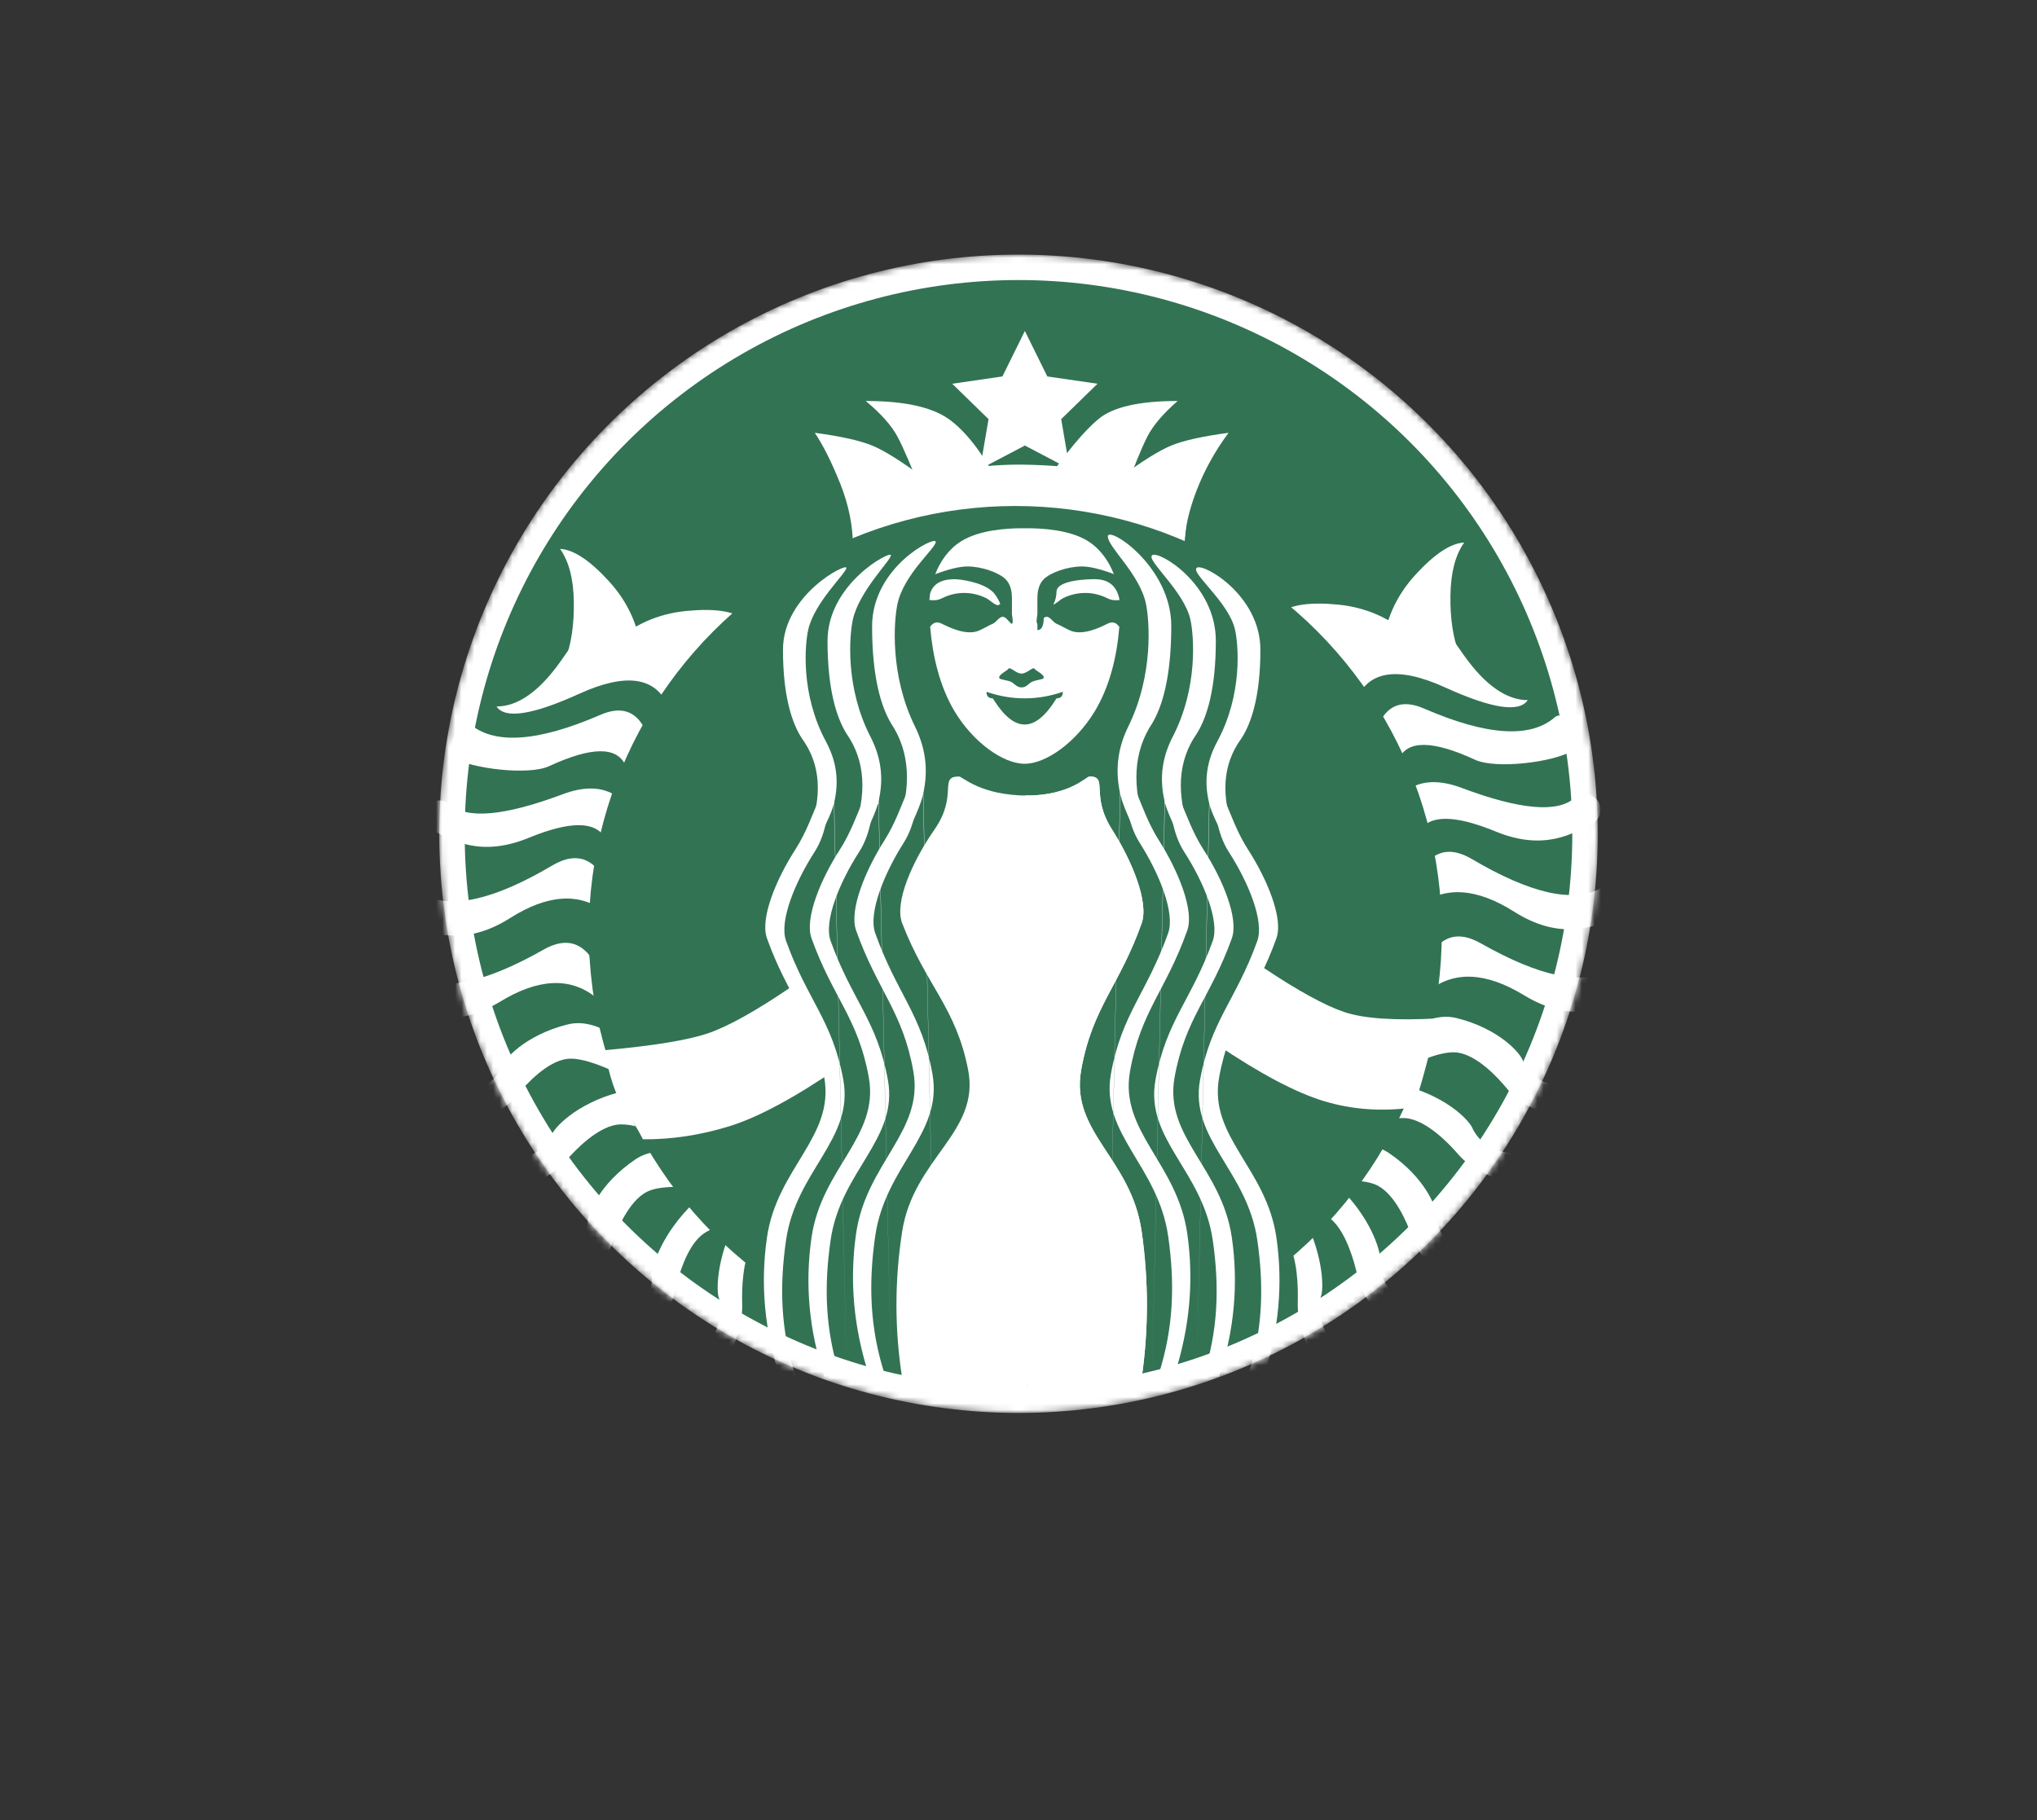 <?xml version="1.0" encoding="UTF-8"?>
<svg width="320px" height="286px" viewBox="0 0 320 286" version="1.1" xmlns="http://www.w3.org/2000/svg" xmlns:xlink="http://www.w3.org/1999/xlink">
    <rect x="0" y="0" width="320" height="286" fill="#333333" stroke="none"/>
    <!-- Generator: Sketch 57.1 (83088) - https://sketch.com -->
    <title>Starbucks Logo</title>
    <desc>Created with Sketch.</desc>
    <defs>
        <circle id="path-1" cx="160" cy="131" r="91"></circle>
    </defs>
    <g id="Starbucks-Logo" stroke="none" stroke-width="1" fill="none" fill-rule="evenodd">
        <mask id="mask-2" fill="white">
            <use xlink:href="#path-1"></use>
        </mask>
        <g id="Mask"></g>
        <circle id="Background" stroke="#FFFFFF" stroke-width="4" fill="#327354" mask="url(#mask-2)" cx="160" cy="131" r="89"></circle>
        <g id="Tail-Left" mask="url(#mask-2)">
            <g transform="translate(62, 86)">
                <g id="Fin" stroke-width="1" fill="none" transform="translate(37.5, 13.5) rotate(21) translate(-37.5, -13.5) translate(22, 5)">
                    <path d="M0,0.25 C2,-0.417 5,0.25 9,2.25 C13,4.25 16,7.25 18,11.25 L7,16.25 C7,13.583 6.333,10.583 5,7.25 C3.667,3.917 2,1.583 0,0.25 Z" id="Triangle" fill="#FFFFFF"></path>
                    <path d="M13,0.25 C15,-0.417 18,0.25 22,2.25 C26,4.25 29,7.25 31,11.25 L20,16.25 C20,13.583 19.333,10.583 18,7.25 C16.667,3.917 15,1.583 13,0.25 Z" id="Triangle" fill="#FFFFFF" transform="translate(22, 8.125) scale(-1, 1) translate(-22, -8.125) "></path>
                </g>
                <path d="M28.11,29.816 C29.744,33.052 28.921,42.027 27.307,45.011 C26.846,45.864 25.141,45.574 22.194,44.141 L22.194,44.141 C21.697,43.9 21.49,43.301 21.732,42.805 C21.766,42.735 21.807,42.669 21.856,42.609 C25.098,38.639 24.406,31.791 19.782,22.066 C18.276,18.898 18.945,16.543 21.79,15 L27.631,17.824 C24.633,19.249 24.793,23.247 28.11,29.816 Z" id="Rectangle" fill="#FFFFFF" transform="translate(24, 30.244) rotate(92) translate(-24, -30.244) "></path>
                <path d="M23.091,41.083 C26.509,48.638 23.8,53.293 22.39,56.277 C22.39,56.277 22.39,56.277 22.39,56.277 C21.809,57.507 20.342,58.032 19.113,57.451 C17.884,56.871 17.358,55.404 17.939,54.174 C18.025,53.991 18.134,53.819 18.263,53.663 C20.538,50.895 19.804,45.006 16.062,35.995 C14.746,32.828 14.653,30.163 15.783,28 L22.672,29.09 C20.073,30.725 20.213,34.722 23.091,41.083 Z" id="Rectangle" fill="#FFFFFF" transform="translate(19.873, 42.378) rotate(92) translate(-19.873, -42.378) "></path>
                <path d="M20.451,54.815 C23.87,62.371 21.16,67.026 19.75,70.01 C19.346,70.865 17.851,70.572 15.266,69.131 L15.266,69.131 C14.784,68.862 14.611,68.253 14.88,67.77 C14.899,67.735 14.921,67.701 14.945,67.669 C17.826,63.708 17.237,56.84 13.176,47.064 C11.861,43.897 12.445,41.542 14.931,39.999 L21.523,39.893 C17.93,43.481 17.573,48.455 20.451,54.815 Z" id="Rectangle" fill="#FFFFFF" transform="translate(17.3, 55.19) rotate(82) translate(-17.3, -55.19) "></path>
                <path d="M18.958,67.922 C22.376,75.477 19.667,80.132 18.257,83.116 C17.853,83.971 16.358,83.678 13.773,82.237 L13.773,82.237 C13.291,81.968 13.118,81.359 13.387,80.877 C13.406,80.842 13.428,80.808 13.451,80.776 C16.333,76.815 15.743,69.946 11.683,60.171 C10.367,57.004 10.952,54.649 13.438,53.105 L20.03,53 C16.437,56.587 16.08,61.561 18.958,67.922 Z" id="Rectangle" fill="#FFFFFF" transform="translate(15.807, 68.297) rotate(83) translate(-15.807, -68.297) "></path>
                <path d="M22.458,87.276 C23.773,90.556 23.066,94.702 21.783,97.686 C21.411,98.551 20.023,98.241 17.62,96.757 L17.62,96.757 C17.152,96.468 17.005,95.855 17.292,95.385 C19.081,92.457 19.155,89.791 17.515,87.388 C16.489,86.45 14.761,81.501 16.545,74.86 C17.087,72.837 18.551,71.114 20.934,69.688 L27.773,71.164 C24.003,73.802 21.808,75.975 21.188,77.683 C20.158,80.523 21.456,84.777 22.458,87.276 Z" id="Rectangle" fill="#FFFFFF" transform="translate(21.773, 83.926) rotate(61) translate(-21.773, -83.926) "></path>
                <path d="M30.128,97.588 C31.333,100.868 30.686,105.014 29.509,107.998 C29.168,108.865 27.891,108.552 25.68,107.06 L25.68,107.06 C25.248,106.768 25.112,106.193 25.369,105.739 C27.032,102.795 27.108,100.115 25.597,97.7 C24.657,96.762 23.073,91.813 24.707,85.171 C25.205,83.149 26.546,81.426 28.731,80 L35,81.476 C31.544,84.113 29.532,86.287 28.964,87.995 C28.02,90.835 29.209,95.089 30.128,97.588 Z" id="Rectangle" fill="#FFFFFF" transform="translate(29.5, 94.238) rotate(61) translate(-29.5, -94.238) "></path>
                <path d="M45.8,117.179 C46.896,120.459 46.308,124.605 45.238,127.589 C44.927,128.458 43.761,128.142 41.741,126.639 L41.741,126.639 C41.348,126.347 41.224,125.812 41.45,125.377 C42.985,122.414 43.062,119.719 41.682,117.291 C40.826,116.353 39.387,111.404 40.873,104.763 C41.325,102.741 42.545,101.017 44.531,99.591 L50.23,101.067 C47.088,103.705 45.259,105.878 44.743,107.586 C43.884,110.426 44.965,114.68 45.8,117.179 Z" id="Rectangle" fill="#FFFFFF" transform="translate(45.23, 113.829) rotate(31) translate(-45.23, -113.829) "></path>
                <path d="M36.513,109.773 C37.828,113.053 37.121,117.199 35.838,120.183 C35.466,121.048 34.078,120.738 31.675,119.254 L31.675,119.254 C31.207,118.965 31.06,118.351 31.347,117.882 C33.136,114.954 33.21,112.288 31.57,109.885 C30.544,108.946 28.816,103.998 30.6,97.356 C31.143,95.334 32.606,93.61 34.989,92.185 L41.828,93.661 C38.058,96.298 35.863,98.471 35.243,100.18 C34.213,103.019 35.511,107.274 36.513,109.773 Z" id="Rectangle" fill="#FFFFFF" transform="translate(35.828, 106.423) rotate(41) translate(-35.828, -106.423) "></path>
                <path d="M55.478,118.944 C56.464,122.223 55.934,126.37 54.971,129.354 C54.69,130.226 53.635,129.904 51.805,128.388 L51.805,128.388 C51.454,128.097 51.344,127.605 51.538,127.192 C52.943,124.209 53.02,121.497 51.771,119.055 C51.001,118.117 49.705,113.168 51.043,106.527 C51.45,104.505 52.547,102.781 54.335,101.355 L59.464,102.831 C56.637,105.469 54.99,107.642 54.526,109.351 C53.753,112.19 54.726,116.445 55.478,118.944 Z" id="Rectangle" fill="#FFFFFF" transform="translate(54.964, 115.593) rotate(15) translate(-54.964, -115.593) "></path>
                <path d="M31,9 L43,15 L43,25 C41,20.333 36.333,19.667 29,23 C21.667,26.333 17.333,27 16,25 C19.333,25 22.667,22.667 26,18 C29.333,13.333 31,10.333 31,9 Z" id="Rectangle" fill="#FFFFFF"></path>
            </g>
        </g>
        <g id="Tail-Left" mask="url(#mask-2)">
            <g transform="translate(225.5, 151) scale(-1, 1) translate(-225.5, -151) translate(195, 85)">
                <g id="Fin" stroke-width="1" fill="none" transform="translate(37.5, 13.5) rotate(21) translate(-37.5, -13.5) translate(22, 5)">
                    <path d="M0,0.25 C2,-0.417 5,0.25 9,2.25 C13,4.25 16,7.25 18,11.25 L7,16.25 C7,13.583 6.333,10.583 5,7.25 C3.667,3.917 2,1.583 0,0.25 Z" id="Triangle" fill="#FFFFFF"></path>
                    <path d="M13,0.25 C15,-0.417 18,0.25 22,2.25 C26,4.25 29,7.25 31,11.25 L20,16.25 C20,13.583 19.333,10.583 18,7.25 C16.667,3.917 15,1.583 13,0.25 Z" id="Triangle" fill="#FFFFFF" transform="translate(22, 8.125) scale(-1, 1) translate(-22, -8.125) "></path>
                </g>
                <path d="M28.11,29.816 C29.744,33.052 28.921,42.027 27.307,45.011 C26.846,45.864 25.141,45.574 22.194,44.141 L22.194,44.141 C21.697,43.9 21.49,43.301 21.732,42.805 C21.766,42.735 21.807,42.669 21.856,42.609 C25.098,38.639 24.406,31.791 19.782,22.066 C18.276,18.898 18.945,16.543 21.79,15 L27.631,17.824 C24.633,19.249 24.793,23.247 28.11,29.816 Z" id="Rectangle" fill="#FFFFFF" transform="translate(24, 30.244) rotate(92) translate(-24, -30.244) "></path>
                <path d="M23.091,41.083 C26.509,48.638 23.8,53.293 22.39,56.277 C22.39,56.277 22.39,56.277 22.39,56.277 C21.809,57.507 20.342,58.032 19.113,57.451 C17.884,56.871 17.358,55.404 17.939,54.174 C18.025,53.991 18.134,53.819 18.263,53.663 C20.538,50.895 19.804,45.006 16.062,35.995 C14.746,32.828 14.653,30.163 15.783,28 L22.672,29.09 C20.073,30.725 20.213,34.722 23.091,41.083 Z" id="Rectangle" fill="#FFFFFF" transform="translate(19.873, 42.378) rotate(92) translate(-19.873, -42.378) "></path>
                <path d="M20.451,54.815 C23.87,62.371 21.16,67.026 19.75,70.01 C19.346,70.865 17.851,70.572 15.266,69.131 L15.266,69.131 C14.784,68.862 14.611,68.253 14.88,67.77 C14.899,67.735 14.921,67.701 14.945,67.669 C17.826,63.708 17.237,56.84 13.176,47.064 C11.861,43.897 12.445,41.542 14.931,39.999 L21.523,39.893 C17.93,43.481 17.573,48.455 20.451,54.815 Z" id="Rectangle" fill="#FFFFFF" transform="translate(17.3, 55.19) rotate(82) translate(-17.3, -55.19) "></path>
                <path d="M18.958,67.922 C22.376,75.477 19.667,80.132 18.257,83.116 C17.853,83.971 16.358,83.678 13.773,82.237 L13.773,82.237 C13.291,81.968 13.118,81.359 13.387,80.877 C13.406,80.842 13.428,80.808 13.451,80.776 C16.333,76.815 15.743,69.946 11.683,60.171 C10.367,57.004 10.952,54.649 13.438,53.105 L20.03,53 C16.437,56.587 16.08,61.561 18.958,67.922 Z" id="Rectangle" fill="#FFFFFF" transform="translate(15.807, 68.297) rotate(83) translate(-15.807, -68.297) "></path>
                <path d="M22.458,87.276 C23.773,90.556 23.066,94.702 21.783,97.686 C21.411,98.551 20.023,98.241 17.62,96.757 L17.62,96.757 C17.152,96.468 17.005,95.855 17.292,95.385 C19.081,92.457 19.155,89.791 17.515,87.388 C16.489,86.45 14.761,81.501 16.545,74.86 C17.087,72.837 18.551,71.114 20.934,69.688 L27.773,71.164 C24.003,73.802 21.808,75.975 21.188,77.683 C20.158,80.523 21.456,84.777 22.458,87.276 Z" id="Rectangle" fill="#FFFFFF" transform="translate(21.773, 83.926) rotate(61) translate(-21.773, -83.926) "></path>
                <path d="M30.128,97.588 C31.333,100.868 30.686,105.014 29.509,107.998 C29.168,108.865 27.891,108.552 25.68,107.06 L25.68,107.06 C25.248,106.768 25.112,106.193 25.369,105.739 C27.032,102.795 27.108,100.115 25.597,97.7 C24.657,96.762 23.073,91.813 24.707,85.171 C25.205,83.149 26.546,81.426 28.731,80 L35,81.476 C31.544,84.113 29.532,86.287 28.964,87.995 C28.02,90.835 29.209,95.089 30.128,97.588 Z" id="Rectangle" fill="#FFFFFF" transform="translate(29.5, 94.238) rotate(61) translate(-29.5, -94.238) "></path>
                <path d="M44.571,115.588 C45.667,118.868 45.078,123.014 44.008,125.998 C43.697,126.867 42.531,126.551 40.511,125.048 L40.512,125.048 C40.118,124.756 39.995,124.221 40.22,123.786 C41.755,120.823 41.833,118.128 40.452,115.7 C39.597,114.762 38.157,109.813 39.643,103.171 C40.096,101.149 41.315,99.426 43.301,98 L49,99.476 C45.859,102.113 44.03,104.287 43.513,105.995 C42.654,108.835 43.736,113.089 44.571,115.588 Z" id="Rectangle" fill="#FFFFFF" transform="translate(44, 112.238) rotate(31) translate(-44, -112.238) "></path>
                <path d="M36.513,109.773 C37.828,113.053 37.121,117.199 35.838,120.183 C35.466,121.048 34.078,120.738 31.675,119.254 L31.675,119.254 C31.207,118.965 31.06,118.351 31.347,117.882 C33.136,114.954 33.21,112.288 31.57,109.885 C30.544,108.946 28.816,103.998 30.6,97.356 C31.143,95.334 32.606,93.61 34.989,92.185 L41.828,93.661 C38.058,96.298 35.863,98.471 35.243,100.18 C34.213,103.019 35.511,107.274 36.513,109.773 Z" id="Rectangle" fill="#FFFFFF" transform="translate(35.828, 106.423) rotate(41) translate(-35.828, -106.423) "></path>
                <path d="M53.014,119.588 C54,122.868 53.47,127.014 52.508,129.998 C52.226,130.87 51.171,130.548 49.341,129.033 L49.341,129.032 C48.99,128.741 48.88,128.249 49.075,127.836 C50.479,124.854 50.556,122.141 49.307,119.7 C48.537,118.762 47.241,113.813 48.579,107.171 C48.986,105.149 50.083,103.426 51.871,102 L57,103.476 C54.173,106.113 52.527,108.287 52.062,109.995 C51.289,112.835 52.262,117.089 53.014,119.588 Z" id="Rectangle" fill="#FFFFFF" transform="translate(52.5, 116.238) rotate(15) translate(-52.5, -116.238) "></path>
                <path d="M31,9 L43,15 L43,25 C41,20.333 36.333,19.667 29,23 C21.667,26.333 17.333,27 16,25 C19.333,25 22.667,22.667 26,18 C29.333,13.333 31,10.333 31,9 Z" id="Rectangle" fill="#FFFFFF"></path>
            </g>
        </g>
        <g id="Crown" mask="url(#mask-2)" fill="#FFFFFF">
            <g transform="translate(128, 52)">
                <polygon id="Star" points="33 18 25.947 21.708 27.294 13.854 21.587 8.292 29.473 7.146 33 0 36.527 7.146 44.413 8.292 38.706 13.854 40.053 21.708"></polygon>
                <path d="M6,25 C16.889,22.333 25.556,21 32,21 C38.444,21 47.444,22 59,24 L58,34 C47.111,30.667 38.444,29 32,29 C25.556,29 16.889,30.667 6,34 L6,25 Z" id="Rectangle"></path>
                <path d="M0,16 C4.095,16.549 7.095,17.216 9,18 C10.905,18.784 13.571,20.451 17,23 L6,34 C6,30.667 5.333,27.333 4,24 C2.667,20.667 1.333,18 0,16 Z" id="Triangle"></path>
                <path d="M48,16 C52.095,16.549 55.095,17.216 57,18 C58.905,18.784 61.571,20.451 65,23 L55,34 C54.904,31.182 54.238,28.182 53,25 C51.762,21.818 50.096,18.818 48,16 Z" id="Triangle" transform="translate(56.5, 25) scale(-1, 1) translate(-56.5, -25) "></path>
                <path d="M36,11 C42,11 46.136,11.938 48.409,13.812 C50.682,15.688 53.545,19.125 57,24.125 L44.591,26 C42.946,21.519 41.673,18.394 40.773,16.625 C39.872,14.856 38.281,12.981 36,11 Z" id="Triangle" transform="translate(46.5, 18.5) scale(-1, 1) translate(-46.5, -18.5) "></path>
                <path d="M8,11 C14,11 18.333,11.938 21,13.812 C23.667,15.688 26.333,19.125 29,24.125 L17,26 C15.277,21.519 13.944,18.394 13,16.625 C12.056,14.856 10.39,12.981 8,11 Z" id="Triangle"></path>
            </g>
        </g>
        <circle id="Inner-Mask" stroke="#327354" fill="#327354" mask="url(#mask-2)" cx="159.5" cy="146.5" r="66.5"></circle>
        <g id="Hair-Left" mask="url(#mask-2)">
            <g transform="translate(120, 85)">
                <g id="Strand1" transform="translate(14, 0)">
                    <path d="M11,39.725 C9.667,40.653 10.143,43.995 7.949,47.441 C4.937,52.176 2.364,58.421 3.485,61.59 C6.825,71.037 10.815,74.308 12.485,83.754 C14.155,93.201 5.068,98.158 3.485,109.243 C2.43,116.633 2.612,123.614 5,131 L13,131 M13,131 L2.485,130.993 C0.096,123.607 -0.57,116.219 0.485,108.829 C2.068,97.744 11.155,92.786 9.485,83.34 C7.815,73.894 3.825,70.622 0.485,61.176 C-0.636,58.007 1.937,51.761 4.949,47.027 C8.289,41.779 9.08,35.095 11,37.508" id="Shape" fill="#FFFFFF"></path>
                    <path d="M6.984,9.906 C6.43,12.514 5.747,21.041 9.737,29.149 C11.185,32.091 12.003,35.587 10.969,39.965 C10.635,41.379 9.639,43.724 7.981,47 L6.984,45.081 C9.266,38.552 8.934,33.08 5.988,28.666 C4.434,26.079 3,21.441 3,13.423 C3,4.044 13,-0.89 13,0.133 C13,1.156 7.981,5.216 6.984,9.906 Z" id="Rectangle" fill="#FFFFFF"></path>
                </g>
                <g id="Strand2" transform="translate(7, 2)">
                    <path d="M11,39.263 C9.667,40.178 10.143,43.475 7.949,46.875 C4.937,51.546 2.364,57.706 3.485,60.833 C6.825,70.151 10.815,73.379 12.485,82.697 C14.155,92.016 5.068,96.906 3.485,107.841 C2.43,115.131 2.612,122.018 5,129.304 L13,129.304 M13,129.304 L2.485,129.297 C0.096,122.011 -0.57,114.723 0.485,107.432 C2.068,96.497 11.155,91.607 9.485,82.288 C7.815,72.97 3.825,69.742 0.485,60.424 C-0.636,57.298 1.937,51.137 4.949,46.466 C8.289,41.289 9.08,34.695 11,37.076 L13,129.304 Z" id="Strand1" fill="#FFFFFF"></path>
                    <path d="M6.984,10.327 C6.43,12.823 5.747,20.982 9.737,28.74 C11.185,31.556 12.003,34.901 10.969,39.09 C10.635,40.444 9.639,42.688 7.981,45.822 L6.984,43.986 C9.266,37.738 8.934,32.502 5.988,28.278 C4.434,25.803 3,21.365 3,13.693 C3,4.717 12.922,-0.541 12.961,0.229 C13,1 7.981,5.839 6.984,10.327 Z" id="Rectangle" fill="#FFFFFF"></path>
                </g>
                <g id="Strand3" transform="translate(0, 4)">
                    <path d="M11,37.263 C9.667,38.178 10.143,41.475 7.949,44.875 C4.937,49.546 2.364,55.706 3.485,58.833 C6.825,68.151 10.815,71.379 12.485,80.697 C14.155,90.016 5.068,94.906 3.485,105.841 C2.43,113.131 2.612,120.018 5,127.304 L13,127.304 M13,127.304 L2.485,127.297 C0.096,120.011 -0.57,112.723 0.485,105.432 C2.068,94.497 11.155,89.607 9.485,80.288 C7.815,70.97 3.825,67.742 0.485,58.424 C-0.636,55.298 1.937,49.137 4.949,44.466 C8.289,39.289 9.08,32.695 11,35.076 L13,127.304 Z" id="Strand1" fill="#FFFFFF"></path>
                    <path d="M6.984,9.87 C6.43,12.257 5.747,20.062 9.737,27.483 C11.185,30.176 12.003,33.376 10.969,37.383 C10.635,38.678 9.639,40.824 7.981,43.822 L6.984,42.065 C9.266,36.089 8.934,31.081 5.988,27.041 C4.434,24.673 3,20.428 3,13.09 C3,4.504 12.922,-0.577 12.961,0.212 C13,1 7.981,5.578 6.984,9.87 Z" id="Rectangle" fill="#FFFFFF"></path>
                </g>
            </g>
        </g>
        <g id="Hair-Right" mask="url(#mask-2)">
            <g transform="translate(187.5, 150.5) scale(-1, 1) translate(-187.5, -150.5) translate(174, 84)">
                <g id="Strand1" transform="translate(14, 0)">
                    <path d="M11,40.725 C9.667,41.653 10.143,44.995 7.949,48.441 C4.937,53.176 2.364,59.421 3.485,62.59 C6.825,72.037 10.815,75.308 12.485,84.754 C14.155,94.201 5.068,99.158 3.485,110.243 C2.43,117.633 2.612,124.614 5,132 L13,132 M13,132 L2.485,131.993 C0.096,124.607 -0.57,117.219 0.485,109.829 C2.068,98.744 11.155,93.786 9.485,84.34 C7.815,74.894 3.825,71.622 0.485,62.176 C-0.636,59.007 1.937,52.761 4.949,48.027 C8.289,42.779 9.08,36.095 11,38.508 L13,132 Z" fill="#FFFFFF"></path>
                    <path d="M6.984,10.837 C6.43,13.45 5.747,21.993 9.737,30.116 C11.185,33.063 12.003,36.566 10.969,40.952 C10.635,42.369 9.639,44.718 7.981,48 L6.984,46.077 C9.266,39.536 8.934,34.054 5.988,29.632 C4.434,27.04 3,22.394 3,14.361 C3,4.964 12.922,-1.402 12.961,0.265 C13,1.933 7.981,6.139 6.984,10.837 Z" id="Rectangle" fill="#FFFFFF"></path>
                </g>
                <g id="Strand2" transform="translate(7, 3)">
                    <path d="M11,39.263 C9.667,40.178 10.143,43.475 7.949,46.875 C4.937,51.546 2.364,57.706 3.485,60.833 C6.825,70.151 10.815,73.379 12.485,82.697 C14.155,92.016 5.068,96.906 3.485,107.841 C2.43,115.131 2.612,122.018 5,129.304 L13,129.304 M13,129.304 L2.485,129.297 C0.096,122.011 -0.57,114.723 0.485,107.432 C2.068,96.497 11.155,91.607 9.485,82.288 C7.815,72.97 3.825,69.742 0.485,60.424 C-0.636,57.298 1.937,51.137 4.949,46.466 C8.289,41.289 9.08,34.695 11,37.076 L13,129.304 Z" id="Strand1" fill="#FFFFFF"></path>
                    <path d="M7,10.327 C6.444,12.823 5.758,20.982 9.763,28.74 C11.217,31.556 12.038,34.901 11,39.09 C10.665,40.444 9.665,42.688 8,45.822 L7,43.986 C9.291,37.738 8.957,32.502 6,28.278 C4.44,25.803 3,21.365 3,13.693 C3,4.717 12,-0.541 13,0.229 C14,1 8,5.839 7,10.327 Z" id="Rectangle" fill="#FFFFFF"></path>
                </g>
                <g id="Strand3" transform="translate(0, 5)">
                    <path d="M11,37.263 C9.667,38.178 10.143,41.475 7.949,44.875 C4.937,49.546 2.364,55.706 3.485,58.833 C6.825,68.151 10.815,71.379 12.485,80.697 C14.155,90.016 5.068,94.906 3.485,105.841 C2.43,113.131 2.612,120.018 5,127.304 L13,127.304 M13,127.304 L2.485,127.297 C0.096,120.011 -0.57,112.723 0.485,105.432 C2.068,94.497 11.155,89.607 9.485,80.288 C7.815,70.97 3.825,67.742 0.485,58.424 C-0.636,55.298 1.937,49.137 4.949,44.466 C8.289,39.289 9.08,32.695 11,35.076 L13,127.304 Z" id="Strand1" fill="#FFFFFF"></path>
                    <path d="M7,9.87 C6.444,12.257 5.758,20.062 9.763,27.483 C11.217,30.176 12.038,33.376 11,37.383 C10.665,38.678 9.665,40.824 8,43.822 L7,42.065 C9.291,36.089 8.957,31.081 6,27.041 C4.44,24.673 3,20.428 3,13.09 C3,4.504 12,-0.577 13,0.212 C14,1 8,5.578 7,9.87 Z" id="Rectangle" fill="#FFFFFF"></path>
                </g>
            </g>
        </g>
        <g id="Body" mask="url(#mask-2)">
            <g transform="translate(95, 122)">
                <g id="Body" stroke-width="1" fill="none" transform="translate(65, 0)">
                    <path d="M9,0 C9.531,0 12.044,3 19,3 C20.635,3 20.559,34.667 18.774,98 L0.824,94.541 C-0.275,86.857 -0.275,79.171 0.824,71.482 C2.473,59.95 12.066,55.945 10.327,46.118 C8.588,36.29 4.302,32.886 0.824,23.059 C-0.343,19.762 2.336,13.264 5.474,8.339 C8.952,2.879 6,0 9,0 Z" id="Rectangle" fill="#FFFFFF" transform="translate(10.086, 49) scale(-1, 1) translate(-10.086, -49) "></path>
                    <path d="M9,0 C9.531,0 12.044,3 19,3 C20.635,3 20.559,34.667 18.774,98 L0.824,94.541 C-0.275,86.857 -0.275,79.171 0.824,71.482 C2.473,59.95 12.066,55.945 10.327,46.118 C8.588,36.29 4.302,32.886 0.824,23.059 C-0.343,19.762 2.336,13.264 5.474,8.339 C8.952,2.879 6,0 9,0 Z" id="Rectangle" fill="#FFFFFF" transform="translate(10.086, 49) scale(-1, 1) translate(-10.086, -49) "></path>
                </g>
                <g id="Body" stroke-width="1" fill="none" transform="translate(56.5, 49) scale(-1, 1) translate(-56.5, -49) translate(45, 0)">
                    <path d="M9.988,0 C10.567,0 13.307,3 20.894,3 C22.677,3 22.594,34.667 20.647,98 L1.071,94.541 C-0.128,86.857 -0.128,79.171 1.071,71.482 C2.869,59.95 13.332,55.945 11.435,46.118 C9.538,36.29 4.864,32.886 1.071,23.059 C-0.202,19.762 2.72,13.264 6.142,8.339 C9.935,2.879 6.716,0 9.988,0 Z" id="Rectangle" fill="#FFFFFF" transform="translate(11.172, 49) scale(-1, 1) translate(-11.172, -49) "></path>
                </g>
                <path d="M96,38 C102.816,38.38 107.766,38.046 110.848,37 C113.931,35.954 118.174,33.62 123.576,30 L131,42 C124.129,46.654 118.472,49.654 114.03,51 C109.588,52.346 104.912,52.68 100,52 C99.455,50.667 98.828,48.667 98.121,46 C97.414,43.333 96.707,40.667 96,38 Z" id="Arm-RIght" fill="#FFFFFF" transform="translate(113.5, 41.171) scale(-1, 1) translate(-113.5, -41.171) "></path>
                <path d="M0,43 C7.691,42.31 13.12,41.418 16.289,40.325 C19.457,39.231 23.817,36.793 29.37,33.01 L37,45.55 C29.938,50.413 24.124,53.548 19.559,54.955 C14.994,56.361 10.474,57.043 6,57 C5.333,55.667 4.333,54 3,52 C1.667,50 0.667,47 0,43 Z" id="Arm-RIght" fill="#FFFFFF"></path>
            </g>
        </g>
        <path d="M161.662,83 C163.549,83.014 168.06,83.195 170.968,85.055 C172.89,86.284 174.189,88.188 174.98,90.198 C172.844,89.399 171.173,89 169.968,89 C167.632,89 164.968,90 163.968,91 C163.301,91.667 162.968,92.667 162.968,94 L162.969,96.489 L162.968,96.5 C162.968,96.647 162.727,97.699 162.916,97.956 L162.969,98 L162.968,99 C163.62,99 163.953,98.363 163.968,97.089 C164.796,96.459 165.302,97.712 165.968,98 C166.814,98.367 165.968,98 167.968,99 C169.968,100 172.808,98.58 173.968,98 C174.963,97.503 175.463,97.995 175.837,98.492 C175.477,103.088 174.34,107.855 171.968,111.778 C169.114,116.498 164.427,120 160.969,120 C157.506,120 152.812,116.52 149.969,111.778 C147.612,107.846 146.498,103.044 146.12,98.465 C146.492,97.977 146.991,97.512 147.968,98 C149.128,98.58 151.968,100 153.968,99 C155.968,98 155.122,98.367 155.968,98 C156.661,97.7 157.183,96.353 158.075,97.176 C158.362,97.441 158.836,98.063 158.968,98 C159.228,97.876 159.005,96.825 158.972,96.549 L158.968,96.5 L158.968,94 C158.968,92.667 158.635,91.667 157.968,91 C156.968,90 154.304,89 151.968,89 C150.755,89 149.071,89.405 146.916,90.214 C147.71,88.176 149.032,86.275 150.969,85.055 C153.871,83.227 158.28,83.022 160.212,83.001 L160.391,83 L161.662,83 Z M166.968,108.694 C164.968,109.38 162.969,109.722 160.969,109.722 C158.969,109.722 156.969,109.38 154.969,108.694 C154.969,109.285 155.216,109.621 155.711,109.702 L155.84,109.718 L155.969,109.722 L156.148,110.011 C157.764,112.559 159.371,113.833 160.969,113.833 C162.625,113.833 164.292,112.463 165.968,109.722 C166.635,109.722 166.968,109.38 166.968,108.694 Z M158.387,105.107 C158.222,105.395 156.732,106.033 157,106.554 C157.144,106.832 158.605,106.872 159.081,107.277 C159.681,107.787 159.997,108 160.468,108 C161.161,108 161.421,107.599 161.855,107.277 C162.466,106.824 163.809,106.798 163.936,106.554 C164.206,106.034 162.703,105.376 162.549,105.107 C162.285,104.65 161.401,105.825 160.468,105.83 C159.586,105.835 158.654,104.643 158.387,105.107 Z M149.968,91 C150.736,91 154.321,91.419 155.968,93 C156.353,93.369 156.744,93.989 157.142,94.857 C157.084,94.895 157.026,94.942 156.968,95 C156.577,95.391 155.497,94.265 154.968,94 C152.968,93 150.435,92.767 147.968,94 C147.141,94.413 146.485,94.314 146,94.267 C146.023,93.945 146.058,93.618 146.106,93.287 C146.547,91.762 147.834,91 149.968,91 Z M171.968,91 C174.179,91 175.481,92.091 175.874,94.273 C175.396,94.321 174.761,94.396 173.968,94 C171.502,92.767 168.968,93 166.968,94 C166.595,94.187 165.947,94.803 165.461,95.012 C165.8,94.34 165.968,93.67 165.968,93 C165.968,91.053 171.2,91 171.968,91 Z" id="Face" fill="#FFFFFF" mask="url(#mask-2)"></path>
    </g>
</svg>